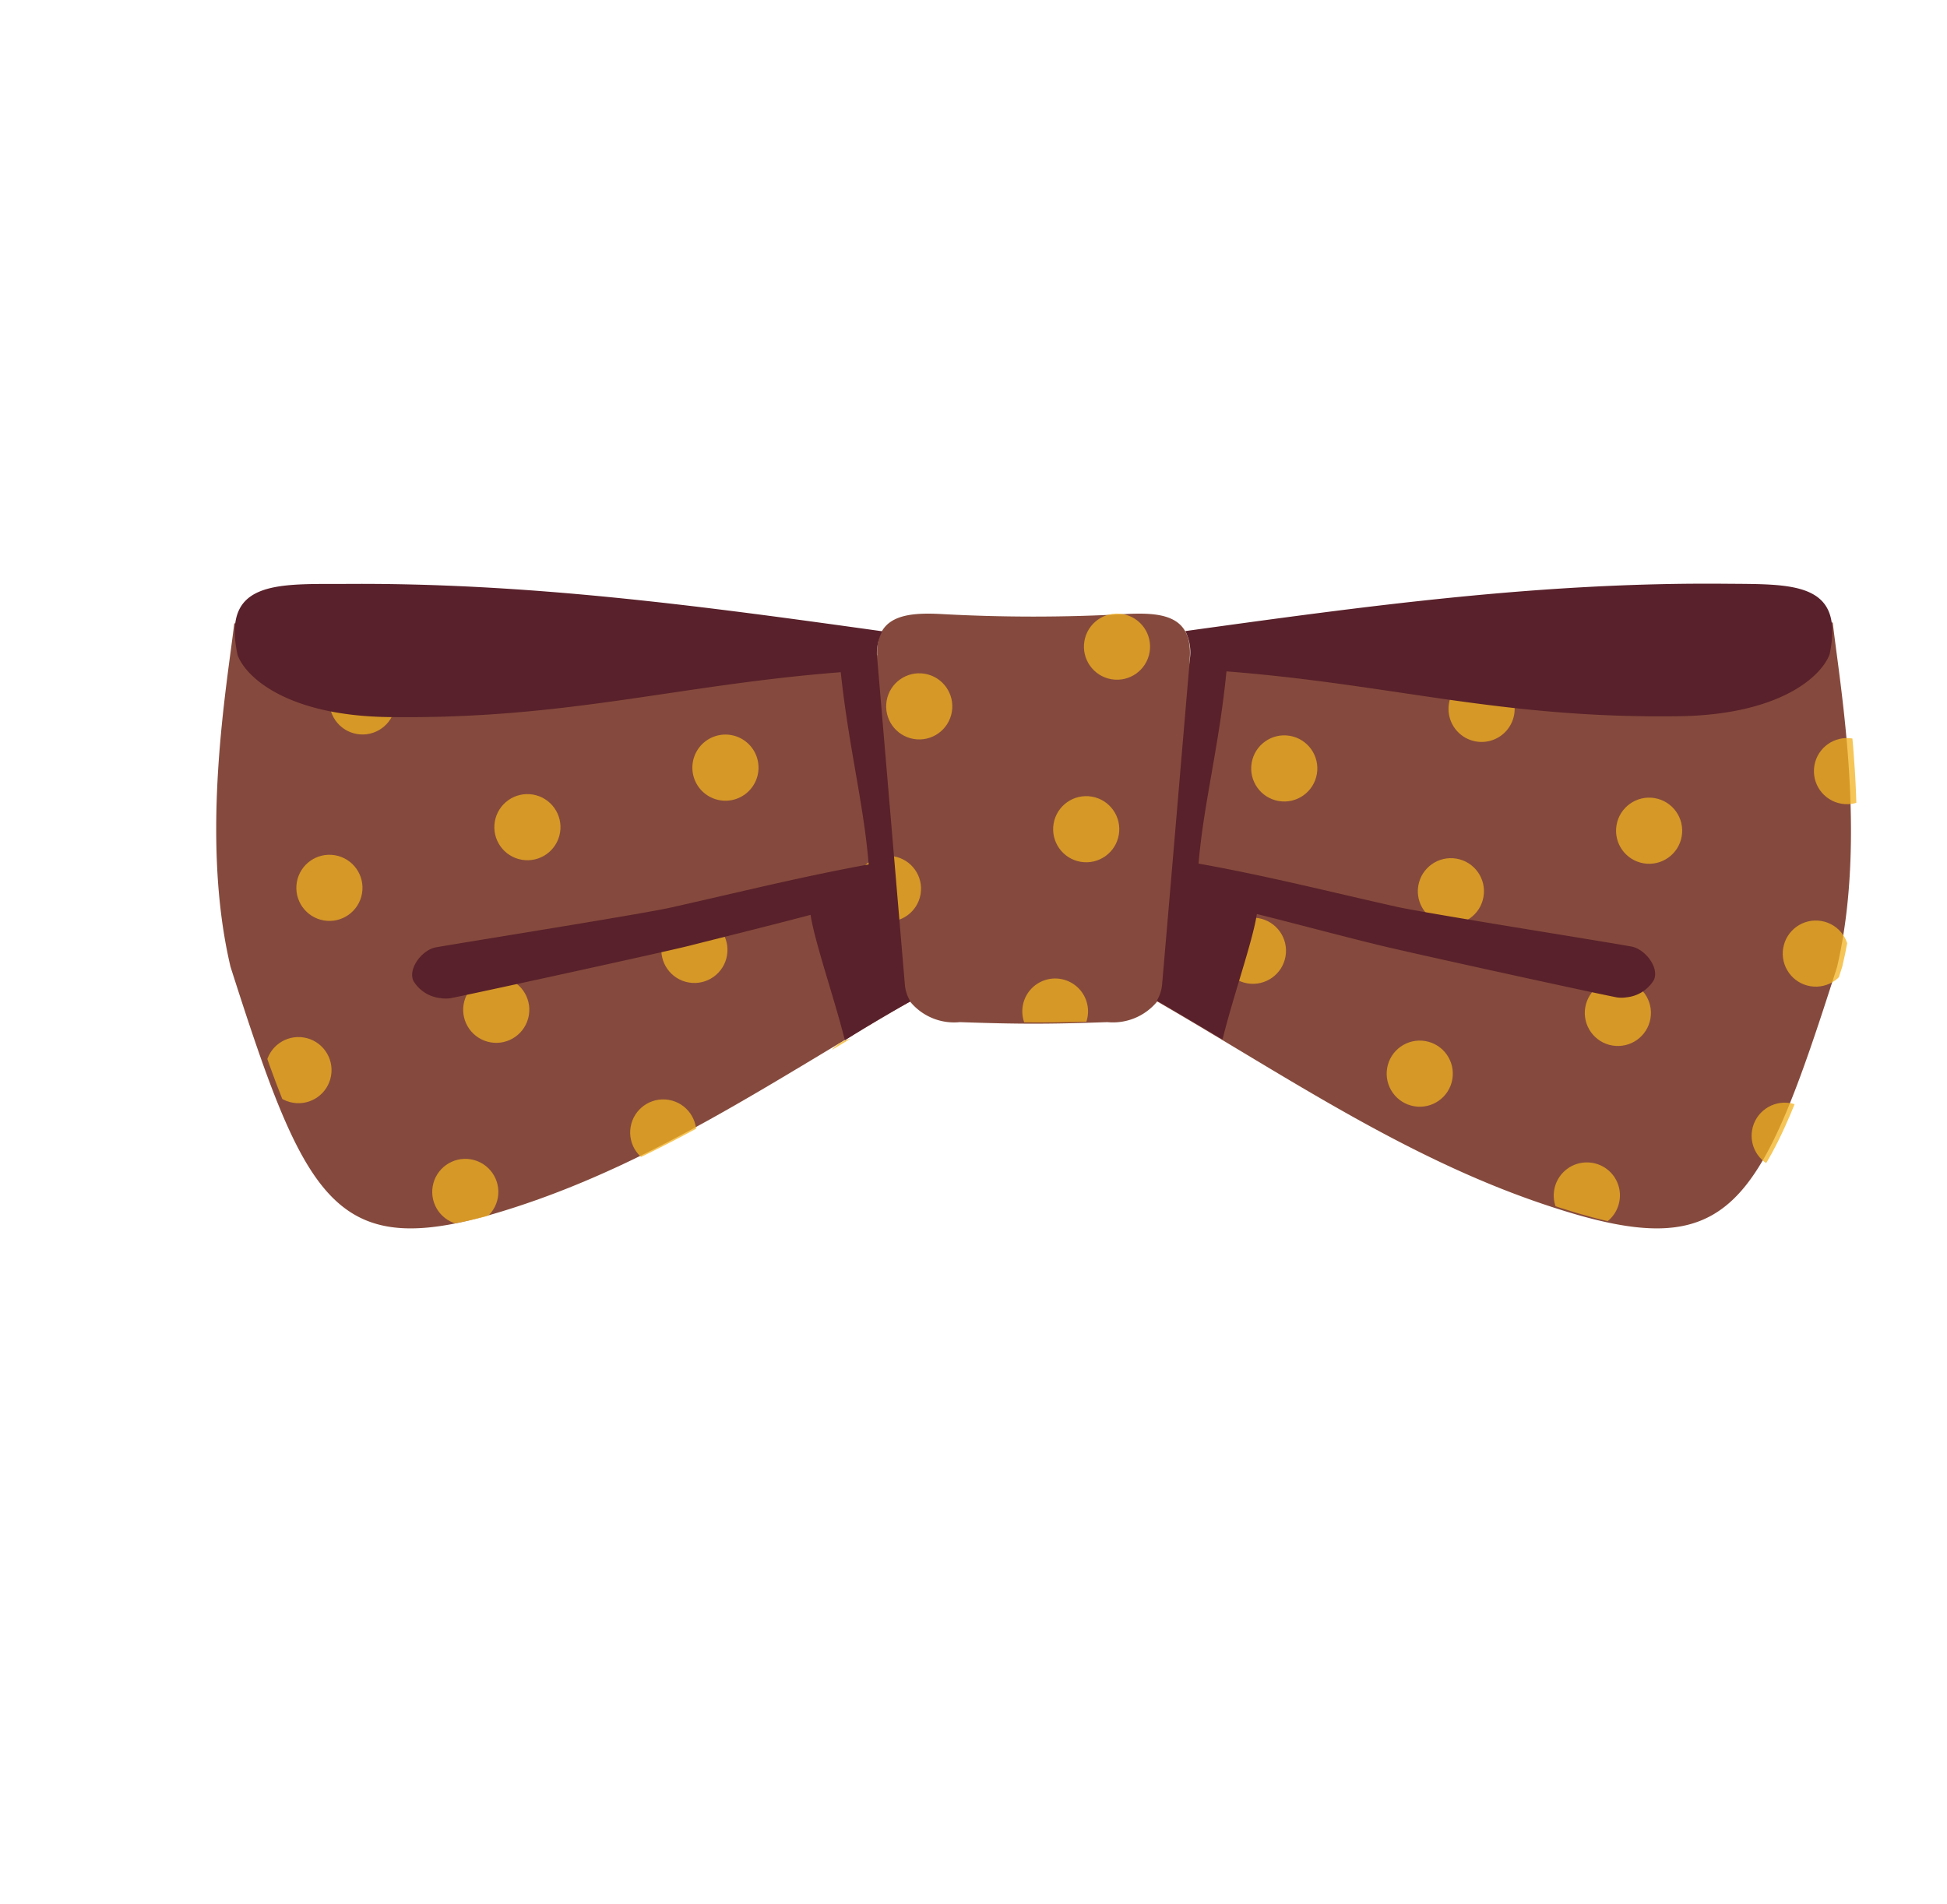 <svg xmlns="http://www.w3.org/2000/svg" viewBox="-0.254 -0.113 94.192 92.117"><defs><clipPath id="a"><path d="M88.7 30c-10.46 2-20.76 2.16-31.12 1.94v-.2c.17-2.08-1.23-2.29-3-2.21a81 81 0 0 1-9.12 0c-1.71-.08-3.07.15-3 2h-2.47l.08.45c-9.54.15-19.05-.09-28.71-2-.35 3-1.67 10.35-.18 16.63 3.72 11.67 5.13 14.41 13.62 11.67 7-2.24 12.92-6.35 19.24-10a2.75 2.75 0 0 0 2.41 1c2.86.1 4.28.1 7.14 0a2.77 2.77 0 0 0 2.41-1c6.32 3.7 12.3 7.81 19.25 10.05 8.49 2.74 9.9 0 13.62-11.67 1.5-6.27.18-13.58-.17-16.66z" fill="none"/></clipPath></defs><title>Depositphotos_60823269_07</title><g data-name="Layer 2"><g data-name="Layer 5"><path d="M88.41 30C78 32.09 67.65 32.2 57.3 32v-.2c.17-2.08-1.23-2.29-3-2.21a81 81 0 0 1-9.12 0c-1.71-.08-3.07.15-3 2h-2.47s0 .17.08.45c-9.54.15-19.05-.09-28.71-2-.35 3-1.67 10.35-.18 16.63 3.73 11.67 5.1 14.41 13.63 11.67 7-2.24 12.92-6.35 19.24-10a2.75 2.75 0 0 0 2.41 1c2.86.1 4.28.1 7.14 0a2.77 2.77 0 0 0 2.41-1C62.05 52 68 56.1 75 58.34c8.49 2.74 9.9 0 13.62-11.67 1.46-6.28.14-13.59-.21-16.67z" fill="#854a3d"/><g clip-path="url(#a)" fill="#f2b120" opacity=".75"><circle cx="45.72" cy="25.23" r="1.6" transform="rotate(-80.33 45.725 25.233)"/><path d="M47.5 14.83a1.6 1.6 0 1 0 1.31 1.84 1.6 1.6 0 0 0-1.31-1.84z"/><circle cx="48.73" cy="7.58" r="1.59" transform="rotate(-80.36 48.736 7.582)"/><circle cx="42.71" cy="42.88" r="1.59" transform="rotate(-80.3 42.715 42.88)"/><circle cx="44.22" cy="34.06" r="1.6" transform="rotate(-80.34 44.22 34.063)"/><circle cx="39.71" cy="60.54" r="1.6" transform="rotate(-80.31 39.702 60.533)"/><circle cx="41.21" cy="51.71" r="1.6" transform="rotate(-80.35 41.214 51.707)"/><circle cx="36.7" cy="78.19" r="1.6" transform="rotate(-80.3 36.59 77.863)"/><circle cx="38.2" cy="69.36" r="1.6" transform="rotate(-80.3 38.199 69.364)"/><circle cx="56.8" cy="13.52" r="1.6" transform="rotate(-80.29 56.8 13.524)"/><circle cx="53.79" cy="31.17" r="1.6" transform="rotate(-80.34 53.789 31.175)"/><circle cx="55.3" cy="22.35" r="1.6" transform="rotate(-80.32 55.297 22.348)"/><path d="M51.05 47.25a1.59 1.59 0 1 0 1.31 1.84 1.59 1.59 0 0 0-1.31-1.84z"/><circle cx="52.29" cy="40" r="1.6" transform="rotate(-80.29 52.296 40)"/><circle cx="47.78" cy="66.48" r="1.6" transform="rotate(-80.35 47.773 66.476)"/><circle cx="49.28" cy="57.65" r="1.6" transform="rotate(-80.34 49.271 57.651)"/><circle cx="44.77" cy="84.13" r="1.6" transform="rotate(-80.33 44.76 84.127)"/><circle cx="46.27" cy="75.3" r="1.59" transform="rotate(-80.29 46.27 75.304)"/><circle cx="63.38" cy="28.24" r="1.6" transform="rotate(-80.3 63.374 28.24)"/><path d="M65.15 17.84a1.6 1.6 0 1 0 1.3 1.84 1.59 1.59 0 0 0-1.3-1.84z"/><circle cx="66.38" cy="10.59" r="1.6" transform="rotate(-80.33 66.381 10.591)"/><circle cx="60.37" cy="45.89" r="1.6" transform="rotate(-80.35 60.363 45.894)"/><circle cx="61.87" cy="37.07" r="1.6" transform="rotate(-80.33 61.87 37.064)"/><path d="M57.63 62a1.59 1.59 0 1 0 1.3 1.84 1.6 1.6 0 0 0-1.3-1.84z"/><circle cx="58.86" cy="54.72" r="1.6" transform="rotate(-80.31 58.858 54.722)"/><path d="M54.62 79.62a1.6 1.6 0 1 0 1.31 1.84 1.6 1.6 0 0 0-1.31-1.84z"/><circle cx="55.85" cy="72.37" r="1.6" transform="rotate(-80.28 55.856 72.375)"/><circle cx="74.45" cy="16.53" r="1.59" transform="rotate(-80.34 74.46 16.53)"/><path d="M71.71 32.61A1.6 1.6 0 1 0 73 34.45a1.6 1.6 0 0 0-1.29-1.84z"/><circle cx="72.95" cy="25.36" r="1.59" transform="rotate(-80.34 72.95 25.359)"/><circle cx="68.44" cy="51.83" r="1.6" transform="rotate(-80.29 68.437 51.837)"/><circle cx="69.94" cy="43.01" r="1.6" transform="rotate(-80.33 69.937 43.01)"/><circle cx="65.43" cy="69.49" r="1.6" transform="rotate(-80.34 65.425 69.482)"/><circle cx="66.93" cy="60.66" r="1.6" transform="rotate(-80.31 66.938 60.657)"/><circle cx="62.42" cy="87.14" r="1.6" transform="rotate(-80.33 62.42 87.133)"/><circle cx="63.92" cy="78.31" r="1.6" transform="rotate(-80.29 63.922 78.312)"/><circle cx="81.03" cy="31.25" r="1.6" transform="rotate(-80.32 81.029 31.25)"/><circle cx="82.53" cy="22.42" r="1.6" transform="rotate(-80.3 82.537 22.42)"/><circle cx="84.04" cy="13.6" r="1.6" transform="rotate(-80.34 84.036 13.597)"/><circle cx="78.02" cy="48.9" r="1.6" transform="rotate(-80.31 78.014 48.9)"/><circle cx="79.52" cy="40.08" r="1.6" transform="rotate(-80.29 79.523 40.075)"/><circle cx="75.01" cy="66.55" r="1.6" transform="rotate(-80.34 75.012 66.549)"/><path d="M76.78 56.15A1.6 1.6 0 1 0 78.09 58a1.59 1.59 0 0 0-1.31-1.85z"/><circle cx="72" cy="84.2" r="1.6" transform="rotate(-80.33 71.997 84.2)"/><circle cx="73.51" cy="75.38" r="1.6" transform="rotate(-80.3 73.504 75.377)"/><circle cx="92.11" cy="19.54" r="1.59" transform="rotate(-80.35 92.106 19.543)"/><circle cx="89.1" cy="37.19" r="1.6" transform="rotate(-80.35 89.103 37.193)"/><circle cx="90.6" cy="28.37" r="1.6" transform="rotate(-80.3 90.597 28.368)"/><circle cx="86.09" cy="54.84" r="1.6" transform="rotate(-80.32 86.086 54.841)"/><circle cx="87.59" cy="46.02" r="1.6" transform="rotate(-80.35 87.593 46.021)"/><circle cx="83.08" cy="72.49" r="1.59" transform="rotate(-80.31 83.073 72.494)"/><circle cx="84.58" cy="63.67" r="1.6" transform="rotate(-80.34 84.587 63.666)"/><circle cx="80.07" cy="90.15" r="1.6" transform="rotate(-80.27 80.077 90.15)"/><circle cx="81.58" cy="81.32" r="1.6" transform="rotate(-80.31 81.581 81.32)"/><circle cx="10.62" cy="19.25" r="1.6" transform="rotate(-80.34 10.62 19.25)"/><circle cx="12.13" cy="10.42" r="1.6" transform="rotate(-80.31 12.125 10.423)"/><path d="M13.9 0a1.6 1.6 0 1 0 1.3 1.84A1.6 1.6 0 0 0 13.9 0z"/><circle cx="7.61" cy="36.9" r="1.6" transform="rotate(-80.31 7.618 36.902)"/><circle cx="9.12" cy="28.08" r="1.6" transform="rotate(-80.35 9.118 28.077)"/><circle cx="4.6" cy="54.55" r="1.6" transform="rotate(-80.36 4.606 54.555)"/><circle cx="6.11" cy="45.73" r="1.6" transform="rotate(-80.37 6.107 45.73)"/><circle cx="1.6" cy="72.2" r="1.6" transform="rotate(-80.28 1.598 72.205)"/><circle cx="3.1" cy="63.38" r="1.6" transform="rotate(-80.36 3.1 63.376)"/><circle cx="21.7" cy="7.54" r="1.6" transform="rotate(-80.35 21.701 7.54)"/><circle cx="18.69" cy="25.19" r="1.6" transform="rotate(-80.31 18.692 25.195)"/><circle cx="20.2" cy="16.36" r="1.6" transform="rotate(-80.33 20.198 16.368)"/><circle cx="15.68" cy="42.84" r="1.6" transform="rotate(-80.35 15.683 42.84)"/><circle cx="17.19" cy="34.02" r="1.6" transform="rotate(-80.3 17.12 33.866)"/><circle cx="12.67" cy="60.49" r="1.6" transform="rotate(-80.35 12.674 60.496)"/><circle cx="14.18" cy="51.67" r="1.6" transform="rotate(-80.35 14.178 51.663)"/><circle cx="9.67" cy="78.14" r="1.6" transform="rotate(-80.32 9.665 78.142)"/><circle cx="11.17" cy="69.32" r="1.6" transform="rotate(-80.34 11.17 69.32)"/><circle cx="28.27" cy="22.26" r="1.6" transform="rotate(-80.32 28.27 22.254)"/><circle cx="29.78" cy="13.43" r="1.6" transform="rotate(-80.34 29.776 13.43)"/><circle cx="31.28" cy="4.61" r="1.6" transform="rotate(-80.37 31.285 4.606)"/><circle cx="25.27" cy="39.91" r="1.6" transform="rotate(-80.35 25.264 39.914)"/><circle cx="26.77" cy="31.08" r="1.6" transform="rotate(-80.32 26.768 31.08)"/><circle cx="22.26" cy="57.56" r="1.6" transform="rotate(-80.31 22.255 57.56)"/><circle cx="23.76" cy="48.73" r="1.6" transform="rotate(-80.31 23.764 48.74)"/><circle cx="19.25" cy="75.21" r="1.6" transform="rotate(-80.33 19.251 75.216)"/><circle cx="20.75" cy="66.39" r="1.6" transform="rotate(-80.39 20.748 66.386)"/><circle cx="39.35" cy="10.55" r="1.6" transform="rotate(-80.3 39.35 10.55)"/><circle cx="36.34" cy="28.2" r="1.6" transform="rotate(-80.31 36.345 28.2)"/><circle cx="37.85" cy="19.37" r="1.6" transform="rotate(-80.28 37.848 19.376)"/><circle cx="33.34" cy="45.85" r="1.6" transform="rotate(-80.33 33.337 45.848)"/><path d="M35.11 35.45a1.6 1.6 0 1 0 1.31 1.84 1.6 1.6 0 0 0-1.31-1.84z"/><circle cx="30.33" cy="63.5" r="1.6" transform="rotate(-80.31 30.33 63.501)"/><circle cx="31.83" cy="54.68" r="1.6" transform="rotate(-80.3 31.83 54.678)"/><circle cx="27.32" cy="81.15" r="1.6" transform="rotate(-80.35 27.315 81.155)"/><circle cx="28.82" cy="72.33" r="1.6" transform="rotate(-80.31 28.828 72.327)"/></g><path d="M43.52 47.5l-1.33-15.7a2.27 2.27 0 0 1 .24-1.37c-8.61-1.2-17.13-2.37-26.12-2.29-3.24 0-5.84-.13-5.07 3.44.41 1.11 2.46 2.93 7.29 3 8.64.12 13.92-1.55 21.89-2.17.38 3.6 1.12 6.41 1.35 9.3-3.21.58-6.33 1.36-9.59 2.09-1.44.32-9.56 1.61-11.34 1.92-.69.12-1.39 1.07-1.08 1.65a1.74 1.74 0 0 0 1.31.81 1.55 1.55 0 0 0 .49 0c1.76-.36 10.09-2.18 11.51-2.53 2.05-.52 4-1 5.89-1.5.2 1.32 1.14 4 1.66 6.07q1.57-1 3.17-1.88a1.85 1.85 0 0 1-.27-.84z" fill="#59212b"/><path d="M83.2 28.13c-9-.08-17.5 1.1-26.11 2.29a2.32 2.32 0 0 1 .22 1.35c-.55 6.42-.81 9.56-1.34 15.7a1.85 1.85 0 0 1-.26.83q1.6.93 3.18 1.88c.52-2.12 1.46-4.75 1.66-6.07 1.9.47 3.84 1 5.89 1.5 1.42.35 9.75 2.18 11.51 2.53a1.53 1.53 0 0 0 .48 0 1.75 1.75 0 0 0 1.31-.81c.32-.58-.39-1.53-1.08-1.65-1.79-.32-9.9-1.6-11.34-1.92-3.26-.73-6.38-1.52-9.59-2.09.24-2.89 1-5.7 1.35-9.3 8 .62 13.25 2.29 21.89 2.17 4.83-.07 6.88-1.89 7.29-3 .74-3.54-1.83-3.38-5.06-3.41z" fill="#59212b"/></g></g></svg>